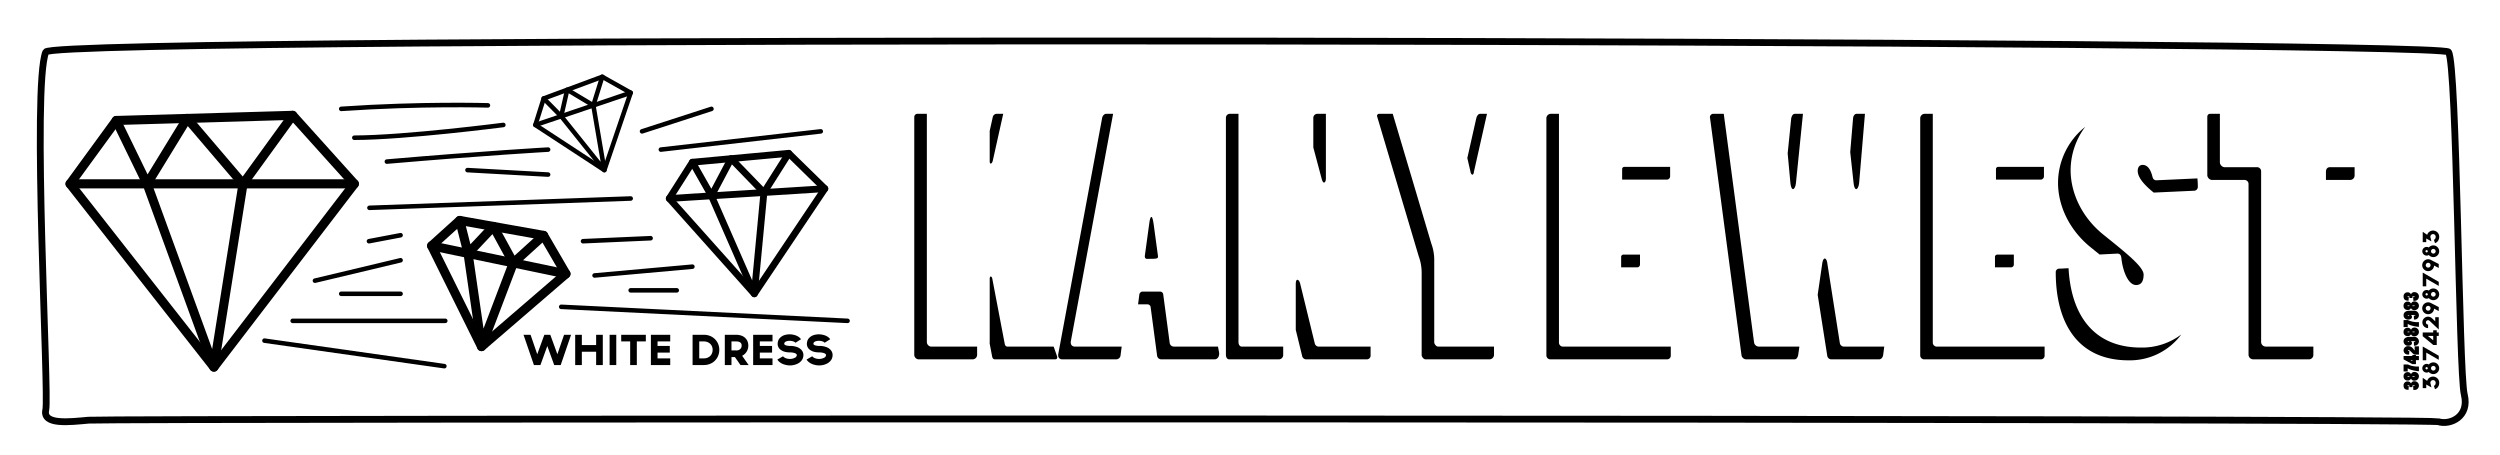 <svg id="Logos" xmlns="http://www.w3.org/2000/svg" width="1100" height="200" viewBox="0 0 1100 200">
  <defs>
    <style>
      .cls-1, .cls-2, .cls-3 {
        fill: none;
        stroke: #000;
        stroke-linecap: round;
        stroke-linejoin: round;
      }

      .cls-1 {
        stroke-width: 4px;
      }

      .cls-2 {
        stroke-width: 2px;
      }

      .cls-3 {
        stroke-width: 3px;
      }
    </style>
  </defs>
  <title>white</title>
  <g>
    <g>
      <polygon class="cls-1" points="51.166 53.01 30.821 80.891 94.117 161.518 155.906 80.891 128.779 50.75 51.166 53.01"/>
      <line class="cls-1" x1="30.821" y1="80.891" x2="155.906" y2="80.891"/>
      <polyline class="cls-1" points="128.779 50.75 106.927 80.891 82.369 52.101 64.729 80.891 51.166 53.01"/>
      <polyline class="cls-1" points="64.729 80.891 94.117 161.518 106.927 80.891"/>
    </g>
    <g>
      <polygon class="cls-1" points="202.28 96.998 189.919 108.164 211.874 152.496 249.015 120.496 239.171 103.581 202.28 96.998"/>
      <line class="cls-1" x1="189.919" y1="108.164" x2="249.015" y2="120.496"/>
      <polyline class="cls-1" points="239.171 103.581 225.875 115.667 217.111 99.644 205.939 111.507 202.28 96.998"/>
      <polyline class="cls-1" points="205.939 111.507 211.874 152.496 225.875 115.667"/>
    </g>
    <g>
      <polygon class="cls-2" points="239.225 43.333 235.563 54.985 265.919 74.844 277.499 40.812 264.989 33.781 239.225 43.333"/>
      <line class="cls-2" x1="235.563" y1="54.985" x2="277.499" y2="40.812"/>
      <polyline class="cls-2" points="264.989 33.781 261.078 46.362 249.583 39.492 246.931 51.143 239.225 43.333"/>
      <polyline class="cls-2" points="246.931 51.143 265.919 74.844 261.078 46.362"/>
    </g>
    <g>
      <polygon class="cls-3" points="304.647 71.382 294.479 87.342 331.905 129.271 362.926 83.014 347.039 67.459 304.647 71.382"/>
      <line class="cls-3" x1="294.479" y1="87.342" x2="362.926" y2="83.014"/>
      <polyline class="cls-3" points="347.039 67.459 336.124 84.709 321.69 69.805 313.034 86.169 304.647 71.382"/>
      <polyline class="cls-3" points="313.034 86.169 331.905 129.271 336.124 84.709"/>
    </g>
    <path class="cls-2" d="M150.139,47.9c35.154-2.424,64.541-1.537,64.541-1.537"/>
    <path class="cls-2" d="M155.906,60.6c22.6-.058,65.563-5.618,65.563-5.618"/>
    <path class="cls-2" d="M170.223,71.1c43.7-3.768,70.949-5.275,70.949-5.275"/>
    <line class="cls-2" x1="162.556" y1="91.44" x2="277.499" y2="87.342"/>
    <line class="cls-2" x1="205.697" y1="74.844" x2="241.172" y2="76.814"/>
    <line class="cls-2" x1="116.365" y1="149.884" x2="195.518" y2="161.113"/>
    <line class="cls-2" x1="128.779" y1="141.172" x2="195.914" y2="141.172"/>
    <line class="cls-2" x1="138.575" y1="123.498" x2="176.251" y2="114.509"/>
    <line class="cls-2" x1="150.139" y1="129.271" x2="176.251" y2="129.271"/>
    <line class="cls-2" x1="162.346" y1="106.134" x2="176.251" y2="103.496"/>
    <line class="cls-2" x1="290.782" y1="65.82" x2="361.136" y2="57.794"/>
    <line class="cls-2" x1="282.497" y1="57.794" x2="313.034" y2="47.899"/>
    <line class="cls-2" x1="256.531" y1="106.134" x2="286.265" y2="104.815"/>
    <line class="cls-2" x1="261.61" y1="121.204" x2="304.647" y2="117.332"/>
    <line class="cls-2" x1="246.931" y1="135.004" x2="372.92" y2="141.172"/>
    <line class="cls-2" x1="277.499" y1="127.749" x2="297.766" y2="127.749"/>
  </g>
  <path class="cls-3" d="M20.146,22.869c-6.166,15.388,1.513,150.705,0,157.487s10.519,5.274,18.82,4.521,1028.752-.882,1033.936.689,13.8-2.2,11.377-11.992-3.178-145.43-6.946-150.705S23.166,15.334,20.146,22.869Z"/>
  <g>
    <g>
      <path d="M435.47,70.968c0,.576.144,1.009.432,1.009s.576-.289.865-1.009l4.655-20.89h-2.987a1.836,1.836,0,0,0-1.585,1.3l-1.38,6.194Z"/>
      <path d="M463.609,152.5H443.248c-.576,0-1.008-.432-1.152-1.153l-5.474-28.664c-.144-.72-.432-1.009-.72-1.009s-.432.433-.432,1.153v27.8a1.482,1.482,0,0,1-.049.357l1.141,5.977c.144.72.577,1.152,1.153,1.152h26.5c.864,0,1.152-.576.864-1.441Z"/>
      <path d="M409.542,152.5a2.078,2.078,0,0,1-1.728-2.161V50.078h-4.237a1.421,1.421,0,0,0-1.3,1.44V155.95a2.078,2.078,0,0,0,1.729,2.16h24.055a2.012,2.012,0,0,0,1.872-1.873V152.5Z"/>
    </g>
    <g>
      <path d="M509.5,112.6l-1.872-13.828c-.288-2.016-.576-3.312-1.009-3.312s-.72,1.007-1.008,3.312l-1.872,13.685c-.144.719.144,1.44.864,1.44C509.215,113.893,509.647,113.893,509.5,112.6Z"/>
      <path d="M535.911,152.5h-19.35a1.866,1.866,0,0,1-1.872-1.441l-2.881-21.606a1.4,1.4,0,0,0-1.44-1.153h-7.779a1.541,1.541,0,0,0-1.3,1.441l-.539,4.173h4.08a1.4,1.4,0,0,1,1.44,1.152l2.881,21.606a1.865,1.865,0,0,0,1.873,1.441h23.335c1.584,0,2.3-1.584,2.016-3.169Z"/>
      <path d="M472.916,152.5c-1.3,0-2.016-1.008-1.728-2.45l18.58-99.969h-3.084c-.864,0-1.584,1.008-1.728,1.728l-19.3,103.855c-.288,1.441.432,2.449,1.729,2.449H491.15a1.964,1.964,0,0,0,1.872-1.584l.521-4.029Z"/>
    </g>
    <g>
      <path d="M581.519,78.6c.289,1.152.721,1.729,1.009,1.729.432,0,.864-.577.864-1.872V50.078h-3.805a1.786,1.786,0,0,0-1.729,1.872V64.873Z"/>
      <path d="M546.373,152.5c-.864,0-1.44-.865-1.44-2.017V50.078h-3.95A1.77,1.77,0,0,0,539.4,51.95V156.093c0,1.153.576,2.017,1.44,2.017h21.895a1.906,1.906,0,0,0,1.872-1.873V152.5Z"/>
      <path d="M580.079,152.5a1.807,1.807,0,0,1-1.584-1.441l-6.338-25.928c-.288-1.44-.865-2.016-1.3-2.016s-.72.576-.72,2.016v20l2.821,11.539a1.806,1.806,0,0,0,1.584,1.441h26.936a1.677,1.677,0,0,0,1.585-1.873V152.5Z"/>
    </g>
    <g>
      <path d="M647.055,75.721a1.518,1.518,0,0,0,.72,1.153c.288,0,.72-.432.72-1.153l5.782-25.643h-2.961c-.864,0-1.441.864-1.729,1.872l-3.966,17.589Z"/>
      <path d="M632.794,152.5c-.864,0-1.584-1.008-1.728-1.729V114.181a21.016,21.016,0,0,0-1.3-7.057L612.8,50.078h-6a.9.9,0,0,0-.865,1.152l18.294,61.507a21.036,21.036,0,0,1,1.3,7.057v36.587c.144.721.864,1.729,1.729,1.729h28.088a2.039,2.039,0,0,0,2.017-1.873V152.5Z"/>
    </g>
    <g>
      <path d="M721.6,116.337V112.02h-7.286a1.028,1.028,0,0,0-1.008,1.152v4.461h7.142A1.27,1.27,0,0,0,721.6,116.337Z"/>
      <path d="M734.856,77.59V73.417H714.75a.984.984,0,0,0-1.008,1.008V79.03h19.53A1.48,1.48,0,0,0,734.856,77.59Z"/>
      <path d="M687.526,152.5a1.771,1.771,0,0,1-1.584-1.873V50.078h-3.661a2.012,2.012,0,0,0-1.873,1.872V156.237a1.771,1.771,0,0,0,1.585,1.873H733.56a1.6,1.6,0,0,0,1.584-1.584V152.5Z"/>
    </g>
    <g>
      <path d="M787.775,80.475c.144,1.584.576,2.736,1.152,2.736s1.152-1.152,1.3-2.736l3.078-30.4h-3.427c-1.008,0-1.44.72-1.728,1.872l-1.576,15.56Z"/>
      <path d="M815.575,80.475c.144,1.584.576,2.736,1.152,2.736s1.153-1.152,1.3-2.736l2.554-30.4h-3.623c-.864,0-1.44.72-1.584,1.728L814.1,66.922Z"/>
      <path d="M773.8,152.5a2.151,2.151,0,0,1-2.017-1.873L758.454,50.078h-4.445a1.486,1.486,0,0,0-1.585,1.872l13.828,104.287a2.151,2.151,0,0,0,2.017,1.873h21.318c.865,0,1.3-.721,1.585-1.729l.566-3.884Z"/>
      <path d="M811.254,152.5a1.843,1.843,0,0,1-1.729-1.584l-5.473-34.86c-.144-1.3-.577-2.3-1.153-2.3s-1.008,1.152-1.152,2.449l-1.968,13.5,4.213,26.831a1.842,1.842,0,0,0,1.728,1.584h21.03c.865,0,1.729-.721,1.873-2.16l.445-3.453Z"/>
    </g>
    <g>
      <path d="M899.342,77.59V73.417H879.236a.984.984,0,0,0-1.008,1.008V79.03h19.53A1.48,1.48,0,0,0,899.342,77.59Z"/>
      <path d="M886.09,116.337V112.02H878.8a1.028,1.028,0,0,0-1.008,1.152v4.461h7.142A1.27,1.27,0,0,0,886.09,116.337Z"/>
      <path d="M852.012,152.5a1.771,1.771,0,0,1-1.584-1.873V50.078h-3.661a2.012,2.012,0,0,0-1.873,1.872V156.237a1.771,1.771,0,0,0,1.584,1.873h51.568a1.6,1.6,0,0,0,1.584-1.584V152.5Z"/>
    </g>
    <g>
      <path d="M947.077,77.739q-1.3-5.186-4.321-5.186c-1.441,0-2.161,1.153-2.161,2.592,0,2.948,2.778,6.134,7.036,9.592l17.679-.809a1.7,1.7,0,0,0,1.729-1.873c0-1.2-.065-2.384-.18-3.558l-18.053.826C947.941,79.323,947.365,78.891,947.077,77.739Z"/>
      <path d="M942.036,152.928c-20.612,0-30.752-14.043-31.871-34.917l-3.912.2a1.531,1.531,0,0,0-1.729,1.441c0,23.047,10.083,38.891,31.978,38.891a28.162,28.162,0,0,0,23.269-11.381A28.62,28.62,0,0,1,942.036,152.928Z"/>
      <path d="M919.937,108.847q2,1.614,3.892,3.139l7.835-.4c1.009,0,1.585.577,1.729,1.873.576,5.762,3.025,11.956,6.482,11.956,2.017,0,3.313-1.3,3.313-4.61,0-3.457-8.067-9.8-17.717-17.573s-14.4-18.581-14.4-28.376a32.02,32.02,0,0,1,6.421-19.043,31.579,31.579,0,0,0-11.954,24.656C905.533,90.266,910.286,101.069,919.937,108.847Z"/>
    </g>
    <g>
      <path d="M1025.143,73.561c-1.008,0-1.728.721-1.728,2.017v3.6h10.6a1.969,1.969,0,0,0,2.017-2.016v-3.6Z"/>
      <path d="M996.911,152.5a2.061,2.061,0,0,1-2.017-2.017V75.29a1.786,1.786,0,0,0-1.872-1.729h-14.4a2.3,2.3,0,0,1-1.873-2.017V50.078h-4.237c-.865,0-1.3.576-1.3,1.44v25.64a2.3,2.3,0,0,0,1.873,2.016h14.4a1.787,1.787,0,0,1,1.873,1.729v75.19a2.06,2.06,0,0,0,2.016,2.017h24.488a1.94,1.94,0,0,0,2.016-1.873V152.5Z"/>
    </g>
  </g>
  <g>
    <path d="M1060.284,170.342c-.137,0-.137-.045-.137-.446,0-.22-.118-.366-.264-.366-.529,0-.584,0-.584.146s.046.146.457.146a.094.094,0,0,1,.091.1l-.064,1.515c0,.054-.027.072-.073.072-.676,0-2.136,0-2.136-1.834a1.7,1.7,0,0,1,1.771-1.843,1.585,1.585,0,0,1,1.424.767c.036.054.054.1.072.1s.037-.046.064-.119a1.459,1.459,0,0,1,1.387-.821,1.915,1.915,0,1,1,.019,3.823c-.393,0-.448,0-.448-.055l-.063-1.642c0-.045.027-.064.072-.064.529,0,.584,0,.584-.146,0-.072-.063-.146-.183-.146-.666,0-.811,0-.811.366,0,.4,0,.446-.1.446Z"/>
    <path d="M1059.354,163.743a1.55,1.55,0,0,1,1.423.767c.028.063.055.1.074.1s.045-.046.073-.119a1.515,1.515,0,0,1,1.423-.83,1.917,1.917,0,1,1,0,3.832,1.485,1.485,0,0,1-1.423-.739c-.056-.1-.083-.127-.092-.127s-.036.027-.082.118a1.484,1.484,0,0,1-1.451.675,1.678,1.678,0,0,1-1.725-1.834A1.708,1.708,0,0,1,1059.354,163.743Zm.127,1.689a.169.169,0,0,0-.172.154.157.157,0,0,0,.172.146h.567c.072,0,.109-.054.109-.146s-.037-.154-.109-.154Zm2.164,0a.171.171,0,0,0-.174.154.158.158,0,0,0,.174.146h.611a.153.153,0,1,0,0-.3Z"/>
    <path d="M1057.629,163.441c-.036,0-.055-.027-.055-.064V160.5c0-.082.028-.137.065-.137h1.742a.356.356,0,0,1,.174.045,10.028,10.028,0,0,0,4.7.859.078.078,0,0,1,.073.072v1.907c0,.055-.037.092-.109.092-.447,0-3.514-.411-4.7-1.241a.28.28,0,0,0-.1-.046c-.027,0-.027.046-.027.082v1.251c0,.027-.019.054-.065.054Z"/>
    <path d="M1063.059,158.467a.043.043,0,0,0-.046.046v1.642a.069.069,0,0,1-.064.064h-1.46a.348.348,0,0,1-.109-.028l-3.733-2.034a.136.136,0,0,1-.073-.1v-1.351a.079.079,0,0,1,.073-.073h3.641c.073,0,.147-.036.147-.164,0-.147.017-.265.1-.265h1.4c.065,0,.074.118.074.219s.054.21.119.21h1.131a.065.065,0,0,1,.064.073v1.7a.068.068,0,0,1-.064.064Zm-1.67.411c.046.018.046-.019.046-.357a.051.051,0,0,0-.046-.054h-.63c-.036,0-.055.018-.055.037s.019.036.055.055Z"/>
    <path d="M1062.438,152.452a.075.075,0,0,1,.083-.072h1.733c.046,0,.073.027.073.091v3.467c0,.037-.027.083-.064.083h-1.825a.54.54,0,0,1-.274-.092c-1.04-.675-1.7-1.9-2.464-1.9-.127,0-.209.036-.209.128,0,.128.265.237.538.237a.073.073,0,0,1,.074.073l-.065,1.415c-.009.109-.046.109-.41.109a1.848,1.848,0,0,1-2.054-1.8,1.9,1.9,0,0,1,2.027-1.88c1.368,0,1.979.758,2.737,1.844a.114.114,0,0,0,.063.036c.028,0,.037-.018.037-.054Z"/>
    <path d="M1062.019,148.217a2.06,2.06,0,0,1,2.308,1.907,1.907,1.907,0,0,1-2.1,1.98.075.075,0,0,1-.083-.064l-.064-1.579a.08.08,0,0,1,.082-.072l.447-.028a.12.12,0,0,0,.119-.119c0-.091-.054-.145-.173-.145h-1.524c-.073,0-.119.027-.119.054s.019.055.073.11a.866.866,0,0,1,.284.675c0,.675-.612,1.2-1.708,1.2a1.921,1.921,0,0,1-1.989-1.908c0-1.4,1.187-2.016,2.619-2.016Zm-2.145,2.162c.118,0,.183-.055.183-.146s-.065-.136-.183-.136h-.319a.141.141,0,0,0-.009.282Z"/>
    <path d="M1059.354,144.21a1.55,1.55,0,0,1,1.423.767c.028.063.055.1.074.1s.045-.046.073-.119a1.515,1.515,0,0,1,1.423-.83,1.917,1.917,0,1,1,0,3.832,1.485,1.485,0,0,1-1.423-.739c-.056-.1-.083-.127-.092-.127s-.036.027-.082.118a1.484,1.484,0,0,1-1.451.675,1.678,1.678,0,0,1-1.725-1.834A1.708,1.708,0,0,1,1059.354,144.21Zm.127,1.688a.169.169,0,0,0-.172.155.157.157,0,0,0,.172.146h.567c.072,0,.109-.054.109-.146s-.037-.155-.109-.155Zm2.164,0a.171.171,0,0,0-.174.155.158.158,0,0,0,.174.146h.611a.153.153,0,1,0,0-.3Z"/>
    <path d="M1057.629,143.907c-.036,0-.055-.027-.055-.064v-2.874c0-.082.028-.137.065-.137h1.742a.356.356,0,0,1,.174.045,10.044,10.044,0,0,0,4.7.858.079.079,0,0,1,.073.074v1.906c0,.055-.037.092-.109.092-.447,0-3.514-.411-4.7-1.242a.291.291,0,0,0-.1-.045c-.027,0-.027.045-.027.082v1.25c0,.028-.019.055-.065.055Z"/>
    <path d="M1062.019,136.716a2.06,2.06,0,0,1,2.308,1.907,1.907,1.907,0,0,1-2.1,1.98.075.075,0,0,1-.083-.064l-.064-1.579a.08.08,0,0,1,.082-.072l.447-.028a.12.12,0,0,0,.119-.119c0-.091-.054-.145-.173-.145h-1.524c-.073,0-.119.027-.119.054s.019.055.073.11a.866.866,0,0,1,.284.675c0,.675-.612,1.2-1.708,1.2a1.921,1.921,0,0,1-1.989-1.908c0-1.4,1.187-2.016,2.619-2.016Zm-2.145,2.162c.118,0,.183-.055.183-.146s-.065-.136-.183-.136h-.319a.141.141,0,0,0-.009.282Z"/>
    <path d="M1059.354,132.709a1.55,1.55,0,0,1,1.423.767c.028.063.055.1.074.1s.045-.046.073-.119a1.515,1.515,0,0,1,1.423-.83,1.917,1.917,0,1,1,0,3.832,1.485,1.485,0,0,1-1.423-.739c-.056-.1-.083-.127-.092-.127s-.036.027-.082.118a1.484,1.484,0,0,1-1.451.675,1.678,1.678,0,0,1-1.725-1.834A1.708,1.708,0,0,1,1059.354,132.709Zm.127,1.687a.17.17,0,0,0-.172.156.157.157,0,0,0,.172.146h.567c.072,0,.109-.054.109-.146s-.037-.156-.109-.156Zm2.164,0a.172.172,0,0,0-.174.156.158.158,0,0,0,.174.146h.611a.154.154,0,1,0,0-.3Z"/>
    <path d="M1060.284,131.128c-.137,0-.137-.045-.137-.446,0-.22-.118-.366-.264-.366-.529,0-.584,0-.584.146s.046.146.457.146a.1.1,0,0,1,.091.1l-.064,1.515c0,.054-.027.072-.073.072-.676,0-2.136,0-2.136-1.834a1.7,1.7,0,0,1,1.771-1.843,1.585,1.585,0,0,1,1.424.767c.036.054.054.1.072.1s.037-.046.064-.119a1.459,1.459,0,0,1,1.387-.821,1.915,1.915,0,1,1,.019,3.823c-.393,0-.448,0-.448-.055l-.063-1.642c0-.045.027-.064.072-.064.529,0,.584,0,.584-.146,0-.072-.063-.146-.183-.146-.666,0-.811,0-.811.366,0,.4,0,.446-.1.446Z"/>
  </g>
  <g>
    <path d="M1073.252,168.416a3.168,3.168,0,0,1-.5,1.779,2.5,2.5,0,0,1-1.351,1.033l-.493-1.47a1.041,1.041,0,0,0,.589-.48,1.679,1.679,0,0,0,.205-.862,1.169,1.169,0,0,0-.342-.826,1.149,1.149,0,0,0-.37-.251,1.109,1.109,0,0,0-.456-.092,1.128,1.128,0,0,0-.452.092,1.156,1.156,0,0,0-.374.251,1.177,1.177,0,0,0-.251.374,1.156,1.156,0,0,0-.092.452,1.128,1.128,0,0,0,.019.2c.013.068.03.144.055.229l.392,1.615-2.282-1.277v1.606h-1.552v-4.564l1.954,1.351.082-.22a2.744,2.744,0,0,1,.584-.867,2.691,2.691,0,0,1,.859-.574,2.657,2.657,0,0,1,1.058-.22,2.62,2.62,0,0,1,1.059.22,2.89,2.89,0,0,1,.867.574,2.694,2.694,0,0,1,.794,1.927Z"/>
    <path d="M1069.665,159.652a2.568,2.568,0,0,1,2.82.548,2.546,2.546,0,0,1,.758,1.825,2.576,2.576,0,0,1-.2,1,2.672,2.672,0,0,1-.557.821,2.538,2.538,0,0,1-2.82.548,2.49,2.49,0,0,1-.821-.548.832.832,0,0,1-.078-.086.967.967,0,0,0-.078-.087,1.784,1.784,0,0,1-.959.265,1.876,1.876,0,0,1-.743-.151,1.919,1.919,0,0,1-1.022-1.018,1.828,1.828,0,0,1-.152-.74,1.857,1.857,0,0,1,.152-.743,1.9,1.9,0,0,1,1.022-1.022,1.86,1.86,0,0,1,.743-.152,1.837,1.837,0,0,1,.507.07,1.786,1.786,0,0,1,.452.195.964.964,0,0,0,.078-.086.834.834,0,0,1,.078-.087A2.49,2.49,0,0,1,1069.665,159.652Zm-2.446,2.373a.48.48,0,0,0,.15.357.5.5,0,0,0,.36.145.5.5,0,0,0,.5-.5.5.5,0,0,0-.145-.36.476.476,0,0,0-.357-.15.512.512,0,0,0-.51.51Zm4.472,0a.972.972,0,0,0-.082-.4,1.021,1.021,0,0,0-.543-.543.991.991,0,0,0-.794,0,1.035,1.035,0,0,0-.324.219,1.018,1.018,0,0,0-.219.324.991.991,0,0,0,0,.794,1.03,1.03,0,0,0,.219.324,1.052,1.052,0,0,0,.324.219,1,1,0,0,0,.794,0,1.021,1.021,0,0,0,.543-.543A.975.975,0,0,0,1071.691,162.025Z"/>
    <path d="M1073.052,156.531v1.789l-5.5-3.176v3.368h-1.552V152.46Z"/>
    <path d="M1065.986,147.924v-1.653h4.628v-.949h1.552v.949h.886v1.552h-.886v3.98h-1.506Zm4.628-.1H1068.3l2.318,1.926Z"/>
    <path d="M1073.052,139.571v5.4l-1.306-1.233q-1.178-1.1-1.821-1.711t-.762-.716a.2.2,0,0,0-.027-.024.12.12,0,0,1-.028-.022,1.568,1.568,0,0,0-.123-.11,1.471,1.471,0,0,0-.173-.123,1.07,1.07,0,0,0-.21-.1.73.73,0,0,0-.251-.041.9.9,0,0,0-.374.077.986.986,0,0,0-.3.206.956.956,0,0,0-.2.306.931.931,0,0,0-.077.379.956.956,0,0,0,.195.588.923.923,0,0,0,.516.342,1.127,1.127,0,0,0,.247.028v1.551a2.546,2.546,0,0,1-.639-.082,2.492,2.492,0,0,1-1.734-1.606,2.457,2.457,0,0,1-.138-.821,2.452,2.452,0,0,1,.73-1.781,2.5,2.5,0,0,1,.8-.539,2.4,2.4,0,0,1,.977-.2h.008a2.122,2.122,0,0,1,.654.1,2.857,2.857,0,0,1,.524.223,2.58,2.58,0,0,1,.384.256c.1.085.183.153.237.2l.028.028.027.018.009.019a1.744,1.744,0,0,1,.141.128l.287.273.393.37c.146.137.3.279.457.424v-1.8Z"/>
    <path d="M1069.51,133.282a.761.761,0,0,1,.164.082l3.378,1.744v1.752L1071,135.793a2.651,2.651,0,0,1-.2.867,2.585,2.585,0,0,1-1.388,1.387,2.616,2.616,0,0,1-1.022.2,2.728,2.728,0,0,1-.52-.05,2.513,2.513,0,0,1-.493-.151,2.714,2.714,0,0,1-.443-.237,2.526,2.526,0,0,1-.388-.32,2.571,2.571,0,0,1-.319-.387,2.8,2.8,0,0,1-.238-.443,2.648,2.648,0,0,1-.21-1.022,2.583,2.583,0,0,1,.21-1.014,2.592,2.592,0,0,1,1.388-1.388,2.593,2.593,0,0,1,2.127.037Zm-.064,2.356a1.043,1.043,0,0,0-.5-.905l-.119-.063a1.176,1.176,0,0,0-.438-.092,1.022,1.022,0,0,0-.41.083,1.072,1.072,0,0,0-.338.228,1.059,1.059,0,0,0-.229.338,1.069,1.069,0,0,0,0,.821,1.075,1.075,0,0,0,.567.566,1.069,1.069,0,0,0,.821,0,1.067,1.067,0,0,0,.338-.228,1.053,1.053,0,0,0,.227-.338A1.009,1.009,0,0,0,1069.446,135.638Z"/>
    <path d="M1069.665,127.13a2.568,2.568,0,0,1,2.82.548,2.546,2.546,0,0,1,.758,1.825,2.567,2.567,0,0,1-.2,1,2.66,2.66,0,0,1-.557.821,2.538,2.538,0,0,1-2.82.548,2.475,2.475,0,0,1-.821-.548.74.74,0,0,1-.078-.086,1.126,1.126,0,0,0-.078-.087,1.784,1.784,0,0,1-.959.265,1.893,1.893,0,0,1-.743-.15,1.961,1.961,0,0,1-.612-.411,1.929,1.929,0,0,1-.41-.608,1.82,1.82,0,0,1-.152-.739,1.85,1.85,0,0,1,.152-.743,1.918,1.918,0,0,1,.41-.613,1.958,1.958,0,0,1,.612-.41,1.876,1.876,0,0,1,.743-.151,1.837,1.837,0,0,1,.507.069,1.789,1.789,0,0,1,.452.2,1.126,1.126,0,0,0,.078-.086.744.744,0,0,1,.078-.087A2.475,2.475,0,0,1,1069.665,127.13Zm-2.446,2.373a.476.476,0,0,0,.15.356.5.5,0,0,0,.36.146.5.5,0,0,0,.5-.5.494.494,0,0,0-.145-.36.477.477,0,0,0-.357-.151.514.514,0,0,0-.51.511Zm4.472,0a.973.973,0,0,0-.082-.4,1.021,1.021,0,0,0-.543-.543.991.991,0,0,0-.794,0,1.035,1.035,0,0,0-.324.219,1.018,1.018,0,0,0-.219.324.991.991,0,0,0,0,.794,1.034,1.034,0,0,0,.219.325,1.05,1.05,0,0,0,.324.218,1,1,0,0,0,.794,0,1.012,1.012,0,0,0,.543-.543A.97.97,0,0,0,1071.691,129.5Z"/>
    <path d="M1073.052,124.009V125.8l-5.5-3.177v3.368h-1.552v-6.051Z"/>
    <path d="M1069.51,114.332a.761.761,0,0,1,.164.082l3.378,1.744v1.752L1071,116.843a2.657,2.657,0,0,1-.2.867,2.585,2.585,0,0,1-1.388,1.387,2.635,2.635,0,0,1-1.022.2,2.728,2.728,0,0,1-.52-.05,2.513,2.513,0,0,1-.493-.151,2.643,2.643,0,0,1-.443-.238,2.462,2.462,0,0,1-.388-.319,2.529,2.529,0,0,1-.319-.388,2.743,2.743,0,0,1-.238-.442,2.648,2.648,0,0,1-.21-1.022,2.583,2.583,0,0,1,.21-1.014,2.592,2.592,0,0,1,1.388-1.388,2.593,2.593,0,0,1,2.127.037Zm-.064,2.356a1.043,1.043,0,0,0-.5-.905l-.119-.063a1.176,1.176,0,0,0-.438-.092,1.022,1.022,0,0,0-.41.083,1.086,1.086,0,0,0-.338.227,1.07,1.07,0,0,0-.229.338,1.071,1.071,0,0,0,0,.822,1.059,1.059,0,0,0,.229.338,1.072,1.072,0,0,0,.338.228,1.069,1.069,0,0,0,.821,0,1.084,1.084,0,0,0,.338-.228,1.053,1.053,0,0,0,.227-.338A1.009,1.009,0,0,0,1069.446,116.688Z"/>
    <path d="M1069.665,108.181a2.568,2.568,0,0,1,2.82.548,2.66,2.66,0,0,1,.557.821,2.687,2.687,0,0,1,.2,1,2.567,2.567,0,0,1-.2,1,2.66,2.66,0,0,1-.557.821,2.538,2.538,0,0,1-2.82.548,2.49,2.49,0,0,1-.821-.548.74.74,0,0,1-.078-.086,1.126,1.126,0,0,0-.078-.087,1.784,1.784,0,0,1-.959.265,1.893,1.893,0,0,1-.743-.15,1.946,1.946,0,0,1-.612-.412,1.924,1.924,0,0,1-.41-.607,1.827,1.827,0,0,1-.152-.739,1.85,1.85,0,0,1,.152-.743,1.918,1.918,0,0,1,.41-.613,1.941,1.941,0,0,1,.612-.41,1.876,1.876,0,0,1,.743-.151,1.837,1.837,0,0,1,.507.069,1.786,1.786,0,0,1,.452.195.843.843,0,0,0,.078-.086.832.832,0,0,1,.078-.086A2.475,2.475,0,0,1,1069.665,108.181Zm-2.446,2.373a.479.479,0,0,0,.15.356.5.5,0,0,0,.36.146.5.5,0,0,0,.5-.5.5.5,0,0,0-.145-.361.48.48,0,0,0-.357-.15.512.512,0,0,0-.51.511Zm4.472,0a.973.973,0,0,0-.082-.4,1.021,1.021,0,0,0-.543-.543.991.991,0,0,0-.794,0,1.035,1.035,0,0,0-.324.219,1.018,1.018,0,0,0-.219.324.991.991,0,0,0,0,.794,1.018,1.018,0,0,0,.219.324,1.052,1.052,0,0,0,.324.219,1,1,0,0,0,.794,0,1.069,1.069,0,0,0,.325-.219,1.05,1.05,0,0,0,.218-.324A.973.973,0,0,0,1071.691,110.554Z"/>
    <path d="M1073.252,104.164a3.168,3.168,0,0,1-.5,1.779,2.5,2.5,0,0,1-1.351,1.033l-.493-1.47a1.041,1.041,0,0,0,.589-.48,1.679,1.679,0,0,0,.205-.862,1.169,1.169,0,0,0-.342-.826,1.149,1.149,0,0,0-.37-.251,1.109,1.109,0,0,0-.456-.092,1.128,1.128,0,0,0-.452.092,1.156,1.156,0,0,0-.374.251,1.177,1.177,0,0,0-.251.374,1.156,1.156,0,0,0-.092.452,1.128,1.128,0,0,0,.019.2c.013.068.03.144.055.229l.392,1.615-2.282-1.277v1.606h-1.552v-4.564l1.954,1.351.082-.22a2.744,2.744,0,0,1,.584-.867,2.691,2.691,0,0,1,.859-.574,2.657,2.657,0,0,1,1.058-.22,2.62,2.62,0,0,1,1.059.22,2.89,2.89,0,0,1,.867.574,2.694,2.694,0,0,1,.794,1.927Z"/>
  </g>
  <g>
    <path d="M251.276,147.3l-4.565,13.318h-2.86l-3.033-8.356-3.032,8.356h-2.86L230.343,147.3h3.1l2.946,8.563,3.119-8.563h2.619l3.118,8.563,2.946-8.563Z"/>
    <path d="M265.232,147.3v13.318H262.3v-5.858h-6.289v5.858h-2.929V147.3h2.929v4.531H262.3V147.3Z"/>
    <path d="M268.23,160.615V147.3h2.929v13.318Z"/>
    <path d="M284.167,150.226h-3.962v10.389h-2.93V150.226H273.33V147.3h10.837Z"/>
    <path d="M289.319,150.226v1.981h5.392v2.93h-5.392v2.55H294.9v2.928H286.39V147.3H294.9v2.929Z"/>
    <path d="M309.7,160.615h-4.962V147.3H309.7a7.218,7.218,0,0,1,2.662.491,6.412,6.412,0,0,1,3.626,3.558,6.643,6.643,0,0,1,.5,2.567,6.951,6.951,0,0,1-.474,2.567,6.315,6.315,0,0,1-1.387,2.136,5.351,5.351,0,0,1-1,.845,7.026,7.026,0,0,1-3.928,1.154Zm-2.034-2.928H309.7a4.276,4.276,0,0,0,1.559-.277,3.451,3.451,0,0,0,2.016-1.972,4.015,4.015,0,0,0,.284-1.525,3.8,3.8,0,0,0-.284-1.474,3.417,3.417,0,0,0-.8-1.17,3.7,3.7,0,0,0-1.224-.767,4.226,4.226,0,0,0-1.55-.276h-2.034Z"/>
    <path d="M329.394,160.615H325.81l-2.447-3.5h-1.516v3.5h-2.929V147.3h4.911a7.162,7.162,0,0,1,2.076.284,4.531,4.531,0,0,1,2.378,1.551,3.886,3.886,0,0,1,.525.836,4.745,4.745,0,0,1,.448,2.05,5.347,5.347,0,0,1-.379,2,4.631,4.631,0,0,1-1.085,1.619,4.531,4.531,0,0,1-1.258.9Zm-7.547-6.427h2a2.453,2.453,0,0,0,1.895-.637,2.075,2.075,0,0,0,.586-1.533q0-1.792-2.5-1.792h-1.982Z"/>
    <path d="M334.322,150.226v1.981h5.392v2.93h-5.392v2.55H339.9v2.928h-8.511V147.3H339.9v2.929Z"/>
    <path d="M347.674,160.787h-.241a8.522,8.522,0,0,1-3.119-.688,6.383,6.383,0,0,1-1.361-.845,3.857,3.857,0,0,1-.913-1.051l2.5-1.447a1.429,1.429,0,0,0,.4.413,3.657,3.657,0,0,0,.672.38,4.586,4.586,0,0,0,.853.275,4.35,4.35,0,0,0,.948.1h.086a3.641,3.641,0,0,0,.956-.07,4.532,4.532,0,0,0,1.111-.361,1.523,1.523,0,0,0,1.034-1.154.657.657,0,0,0-.034-.32.719.719,0,0,0-.138-.2,1.922,1.922,0,0,0-.948-.516,6.483,6.483,0,0,0-1.86-.242c-.2,0-.474-.011-.836-.034a7.893,7.893,0,0,1-1.181-.173,5.128,5.128,0,0,1-2.515-1.292,3.192,3.192,0,0,1-.9-2.549V151a4.021,4.021,0,0,1,.336-1.361,3.317,3.317,0,0,1,.819-1.119,4.911,4.911,0,0,1,2.256-1.19,7.692,7.692,0,0,1,3.757.018,6.081,6.081,0,0,1,1.852.757,4.211,4.211,0,0,1,1.232,1.155L350,150.812a1.464,1.464,0,0,0-.431-.362,3.03,3.03,0,0,0-.913-.345,5.412,5.412,0,0,0-1.189-.146,3.982,3.982,0,0,0-1.119.129,2.322,2.322,0,0,0-.7.259,1.459,1.459,0,0,0-.379.318.818.818,0,0,0-.164.311,1.039,1.039,0,0,0-.034.214.715.715,0,0,0,.043.285.484.484,0,0,0,.094.146,2.006,2.006,0,0,0,.931.423,6.27,6.27,0,0,0,1.482.163,8.921,8.921,0,0,1,2.92.439,4.959,4.959,0,0,1,2.041,1.267,3.623,3.623,0,0,1,.742,1.232,3.239,3.239,0,0,1,.154,1.456,3.834,3.834,0,0,1-.775,2.007,4.972,4.972,0,0,1-1.843,1.455,7.669,7.669,0,0,1-3.188.724Z"/>
    <path d="M360.527,160.787h-.241a8.522,8.522,0,0,1-3.119-.688,6.383,6.383,0,0,1-1.361-.845,3.874,3.874,0,0,1-.913-1.051l2.5-1.447a1.429,1.429,0,0,0,.4.413,3.657,3.657,0,0,0,.672.38,4.586,4.586,0,0,0,.853.275,4.35,4.35,0,0,0,.948.1h.086a3.641,3.641,0,0,0,.956-.07,4.532,4.532,0,0,0,1.111-.361,1.523,1.523,0,0,0,1.034-1.154.657.657,0,0,0-.034-.32.719.719,0,0,0-.138-.2,1.922,1.922,0,0,0-.948-.516,6.483,6.483,0,0,0-1.86-.242c-.2,0-.474-.011-.836-.034a7.893,7.893,0,0,1-1.181-.173,5.128,5.128,0,0,1-2.515-1.292,3.192,3.192,0,0,1-.9-2.549V151a4.045,4.045,0,0,1,.336-1.361,3.317,3.317,0,0,1,.819-1.119,4.911,4.911,0,0,1,2.256-1.19,7.692,7.692,0,0,1,3.757.018,6.081,6.081,0,0,1,1.852.757,4.211,4.211,0,0,1,1.232,1.155l-2.447,1.551a1.464,1.464,0,0,0-.431-.362,3.03,3.03,0,0,0-.913-.345,5.412,5.412,0,0,0-1.189-.146,3.982,3.982,0,0,0-1.119.129,2.322,2.322,0,0,0-.7.259,1.459,1.459,0,0,0-.379.318.818.818,0,0,0-.164.311,1.039,1.039,0,0,0-.034.214.715.715,0,0,0,.043.285.484.484,0,0,0,.094.146,2.006,2.006,0,0,0,.931.423,6.27,6.27,0,0,0,1.482.163,8.921,8.921,0,0,1,2.92.439,4.969,4.969,0,0,1,2.042,1.267,3.62,3.62,0,0,1,.741,1.232,3.239,3.239,0,0,1,.154,1.456,3.834,3.834,0,0,1-.775,2.007,4.972,4.972,0,0,1-1.843,1.455,7.669,7.669,0,0,1-3.188.724Z"/>
  </g>
</svg>
